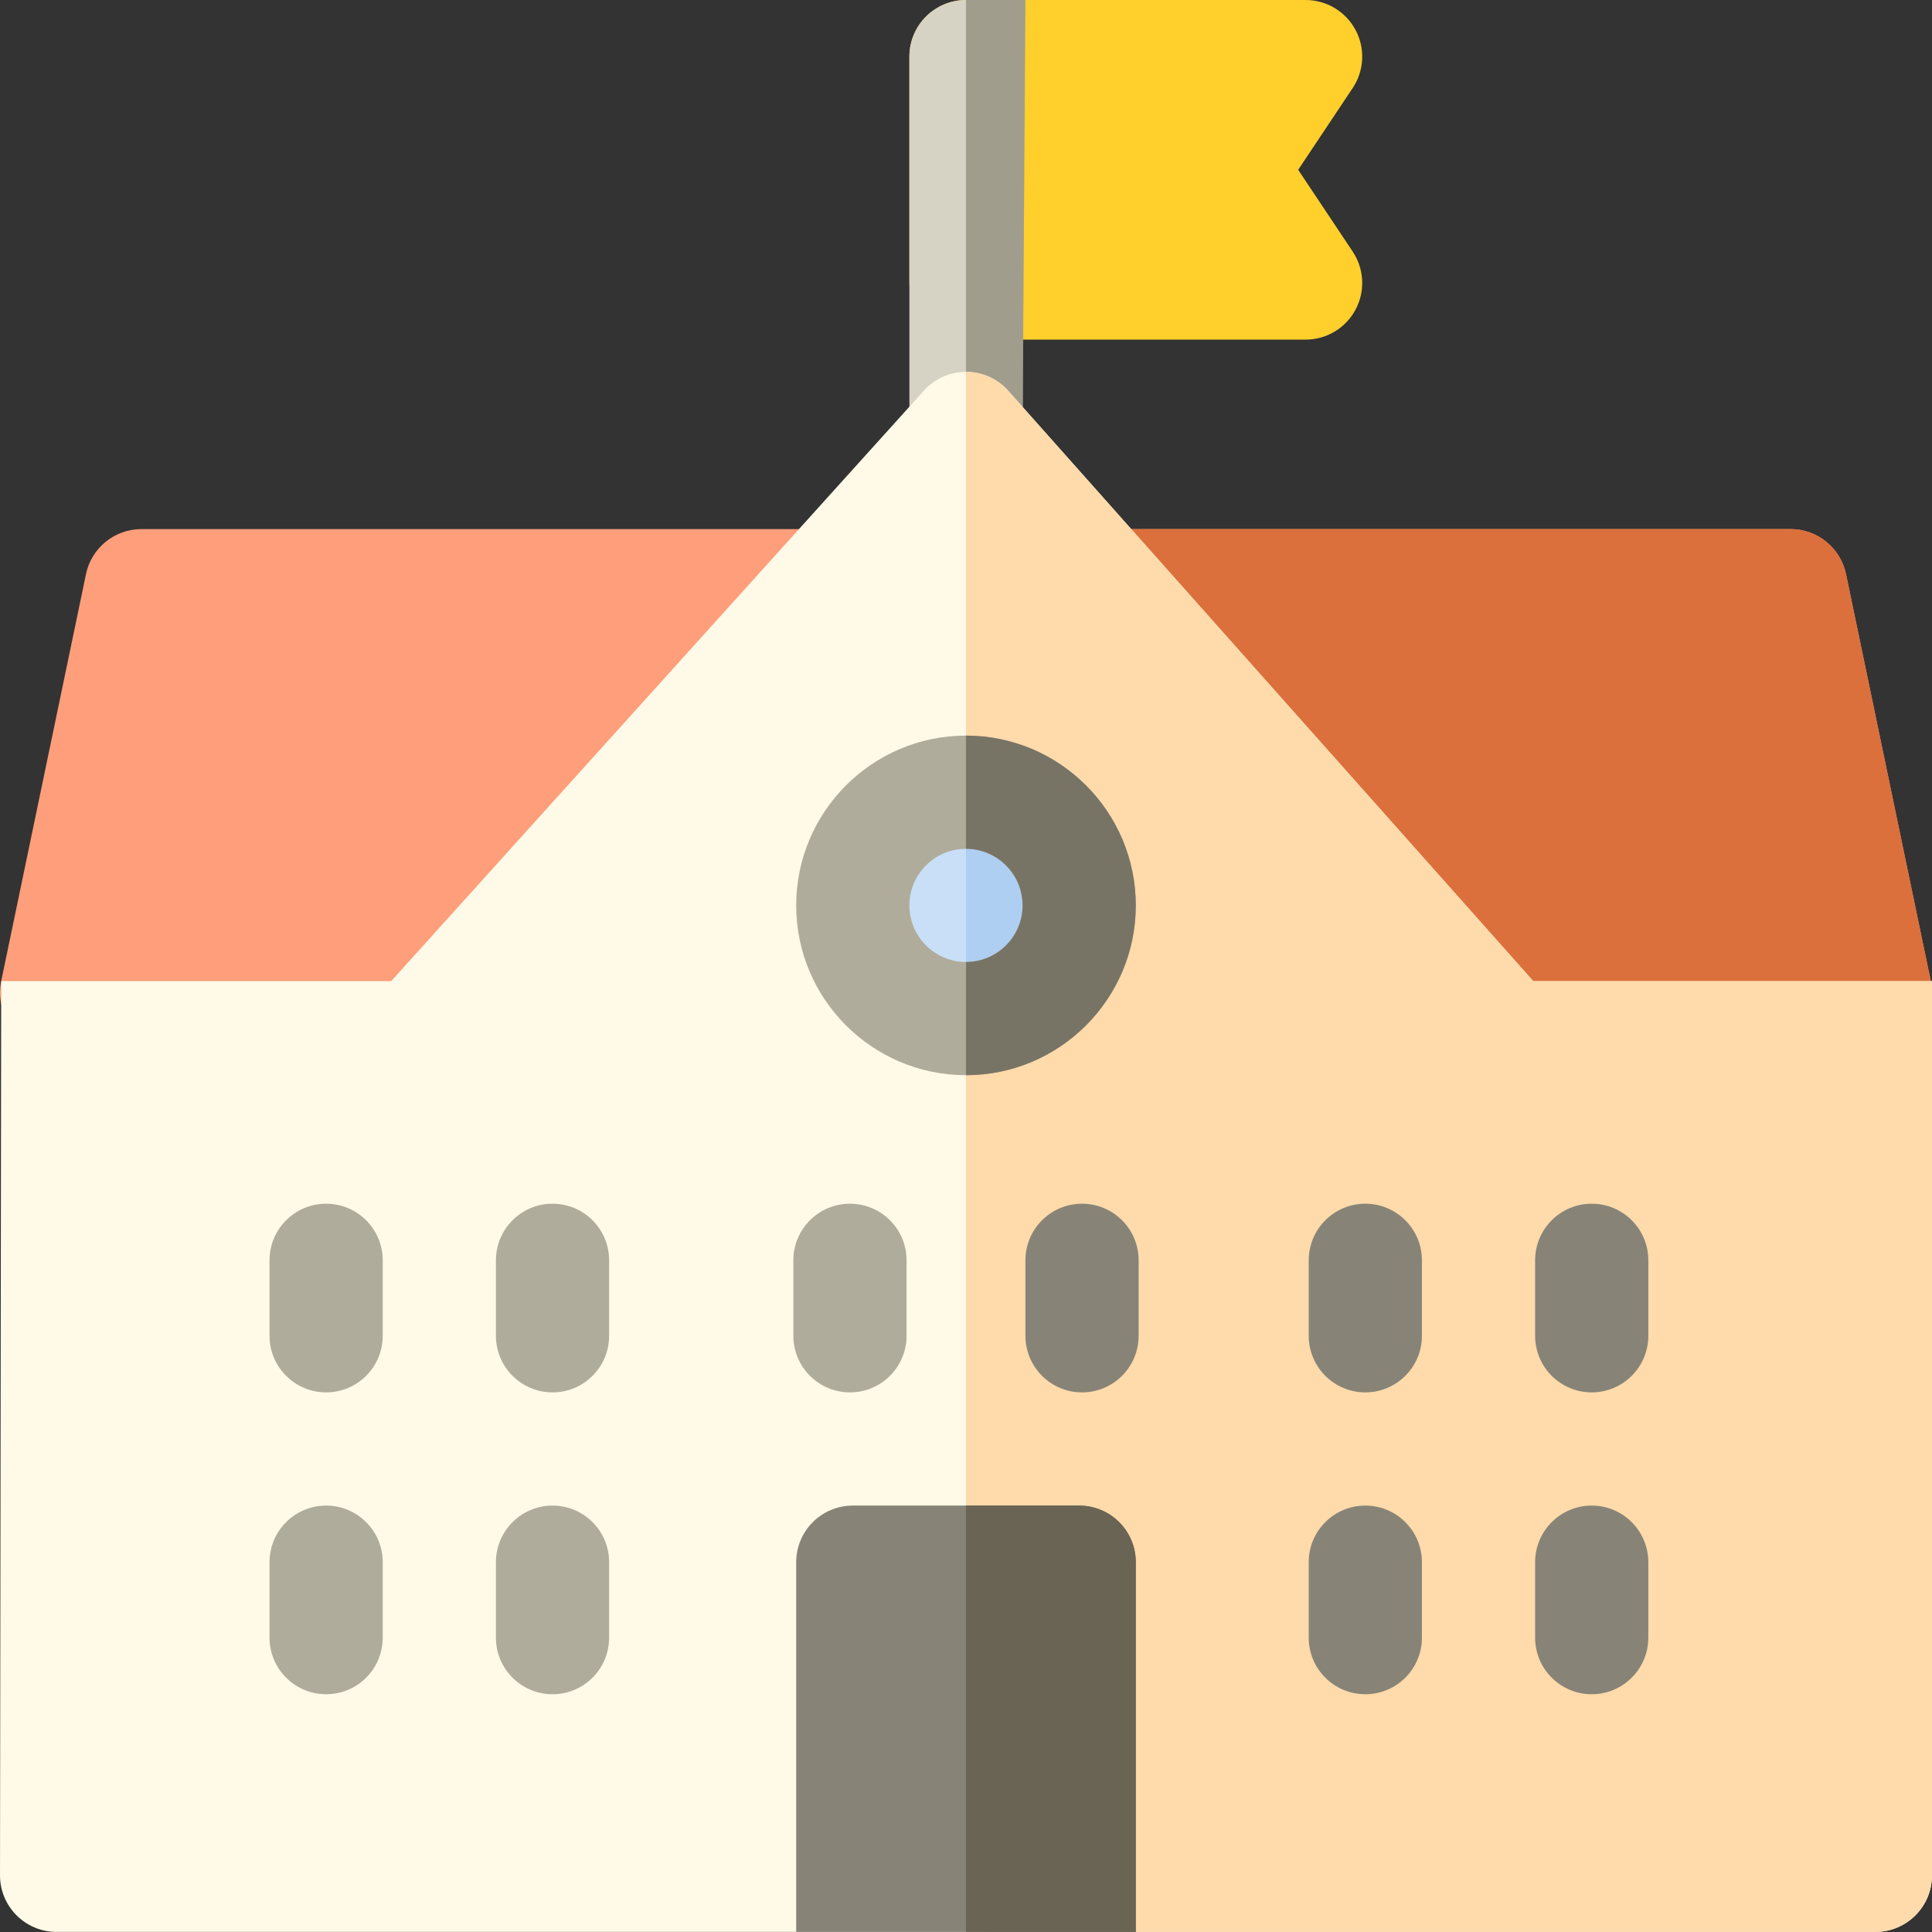 <svg height="512pt" viewBox="0 0 512.002 512" width="512pt" xmlns="http://www.w3.org/2000/svg"><rect x="0" y="0" width="512.002" height="512" fill="#333333" stroke="none"/><path d="m346.004 90h-90.004s-15-6.719-15-15v-60c0-8.285 6.715-15 15-15h90.004c5.531 0 10.613 3.047 13.223 7.922 2.613 4.879 2.324 10.797-.742 15.398l-14.453 21.68 14.453 21.676c3.066 4.605 3.355 10.523.742 15.398-2.609 4.879-7.691 7.926-13.223 7.926zm0 0" fill="#ffcf2c"/><path d="m256 128.551c-8.285 0-15-6.719-15-15v-98.551c0-8.285 6.715-15 15-15s15 6.715 15 15v98.547c0 8.285-6.715 15.004-15 15.004zm0 0" fill="#d6d3c5"/><path d="m256 0c-.004 0-.008 0-.008 0v128.547h.008c8.285 0 15-6.715 15-15l.75-113.547s-7.465 0-15.75 0zm0 0" fill="#a19d8d"/><path d="m497 278.074h-482c-4.516 0-8.789-2.035-11.637-5.535-2.848-3.504-3.969-8.105-3.047-12.523l22.469-107.859c1.449-6.957 7.582-11.941 14.688-11.941h437.059c7.105 0 13.234 4.988 14.684 11.941l22.473 107.859c.918 4.418-.199 9.02-3.047 12.523-2.852 3.5-7.125 5.535-11.641 5.535zm0 0" fill="#ff9e7a"/><path d="m489.215 152.156c-1.449-6.957-7.582-11.941-14.688-11.941h-218.535v137.859h241.008c4.516 0 8.789-2.035 11.637-5.535 2.848-3.504 3.969-8.105 3.047-12.523zm0 0" fill="#db703d"/><path d="m497 511.98h-482c-8.285 0-15-6.715-15-15l.316-236.965h103.348l141.184-156.5c2.844-3.16 6.898-4.969 11.152-4.969h.031c4.266.012 8.324 1.832 11.16 5.016l139.141 156.453h105.668v236.965c0 8.285-6.715 15-15 15zm0 0" fill="#fffae7"/><path d="m267.191 103.562c-2.836-3.18-6.895-5.004-11.16-5.016-.012 0-.02 0-.031 0-.004 0-.008 0-.012 0v413.434h241.012c8.285 0 15-6.719 15-15v-236.965h-105.668zm0 0" fill="#ffdaab"/><path d="m211 511.969v-97.973c0-8.285 6.715-15 15-15h60c8.285 0 15 6.715 15 15v97.992zm0 0" fill="#878477"/><path d="m286 398.996h-30.008v112.984l45.008.008v-97.992c0-8.285-6.715-15-15-15zm0 0" fill="#696453"/><g fill="#878477"><path d="m421.824 368.996c-8.285 0-15-6.715-15-15v-20c0-8.281 6.715-15 15-15 8.281 0 15 6.719 15 15v20c0 8.285-6.719 15-15 15zm0 0"/><path d="m421.824 448.992c-8.285 0-15-6.715-15-15v-19.996c0-8.285 6.715-15 15-15 8.281 0 15 6.715 15 15v19.996c0 8.285-6.719 15-15 15zm0 0"/><path d="m361.824 368.996c-8.285 0-15-6.715-15-15v-20c0-8.281 6.715-15 15-15 8.281 0 15 6.719 15 15v20c0 8.285-6.719 15-15 15zm0 0"/><path d="m361.824 448.992c-8.285 0-15-6.715-15-15v-19.996c0-8.285 6.715-15 15-15 8.281 0 15 6.715 15 15v19.996c0 8.285-6.719 15-15 15zm0 0"/></g><path d="m225.25 368.996c-8.285 0-15-6.715-15-15v-20c0-8.281 6.715-15 15-15s15 6.719 15 15v20c0 8.285-6.715 15-15 15zm0 0" fill="#b0ac9b"/><path d="m286.75 368.996c-8.285 0-15-6.715-15-15v-20c0-8.281 6.715-15 15-15s15 6.719 15 15v20c0 8.285-6.715 15-15 15zm0 0" fill="#878477"/><path d="m86.426 368.996c-8.281 0-15-6.715-15-15v-20c0-8.281 6.719-15 15-15 8.285 0 15 6.719 15 15v20c0 8.285-6.715 15-15 15zm0 0" fill="#b0ac9b"/><path d="m86.426 448.992c-8.281 0-15-6.715-15-15v-19.996c0-8.285 6.719-15 15-15 8.285 0 15 6.715 15 15v19.996c0 8.285-6.715 15-15 15zm0 0" fill="#b0ac9b"/><path d="m146.426 368.996c-8.281 0-15-6.715-15-15v-20c0-8.281 6.719-15 15-15 8.285 0 15 6.719 15 15v20c0 8.285-6.715 15-15 15zm0 0" fill="#b0ac9b"/><path d="m146.426 448.992c-8.281 0-15-6.715-15-15v-19.996c0-8.285 6.719-15 15-15 8.285 0 15 6.715 15 15v19.996c0 8.285-6.715 15-15 15zm0 0" fill="#b0ac9b"/><path d="m286 239.941c0 16.566-13.434 29.996-30 29.996s-30-13.43-30-29.996c0-16.57 13.434-30 30-30s30 13.43 30 30zm0 0" fill="#c9dff7"/><path d="m256 209.941c-.004 0-.008 0-.008 0v59.996h.008c16.566 0 30-13.43 30-29.996 0-16.57-13.43-30-30-30zm0 0" fill="#aecef2"/><path d="m256 284.938c-24.812 0-45-20.184-45-44.996 0-24.816 20.188-45 45-45s45 20.188 45 45c0 24.809-20.188 44.996-45 44.996zm0-59.996c-8.27 0-15 6.727-15 15 0 8.27 6.73 14.996 15 14.996s15-6.727 15-14.996c0-8.273-6.73-15-15-15zm0 0" fill="#b0ac9b"/><path d="m256 194.941c-.004 0-.008 0-.008 0v30h.008c8.27 0 15 6.727 15 14.996s-6.73 15-15 15c-.004 0-.008 0-.008 0v30h.008c24.812 0 45-20.188 45-45s-20.188-44.996-45-44.996zm0 0" fill="#787465"/></svg>